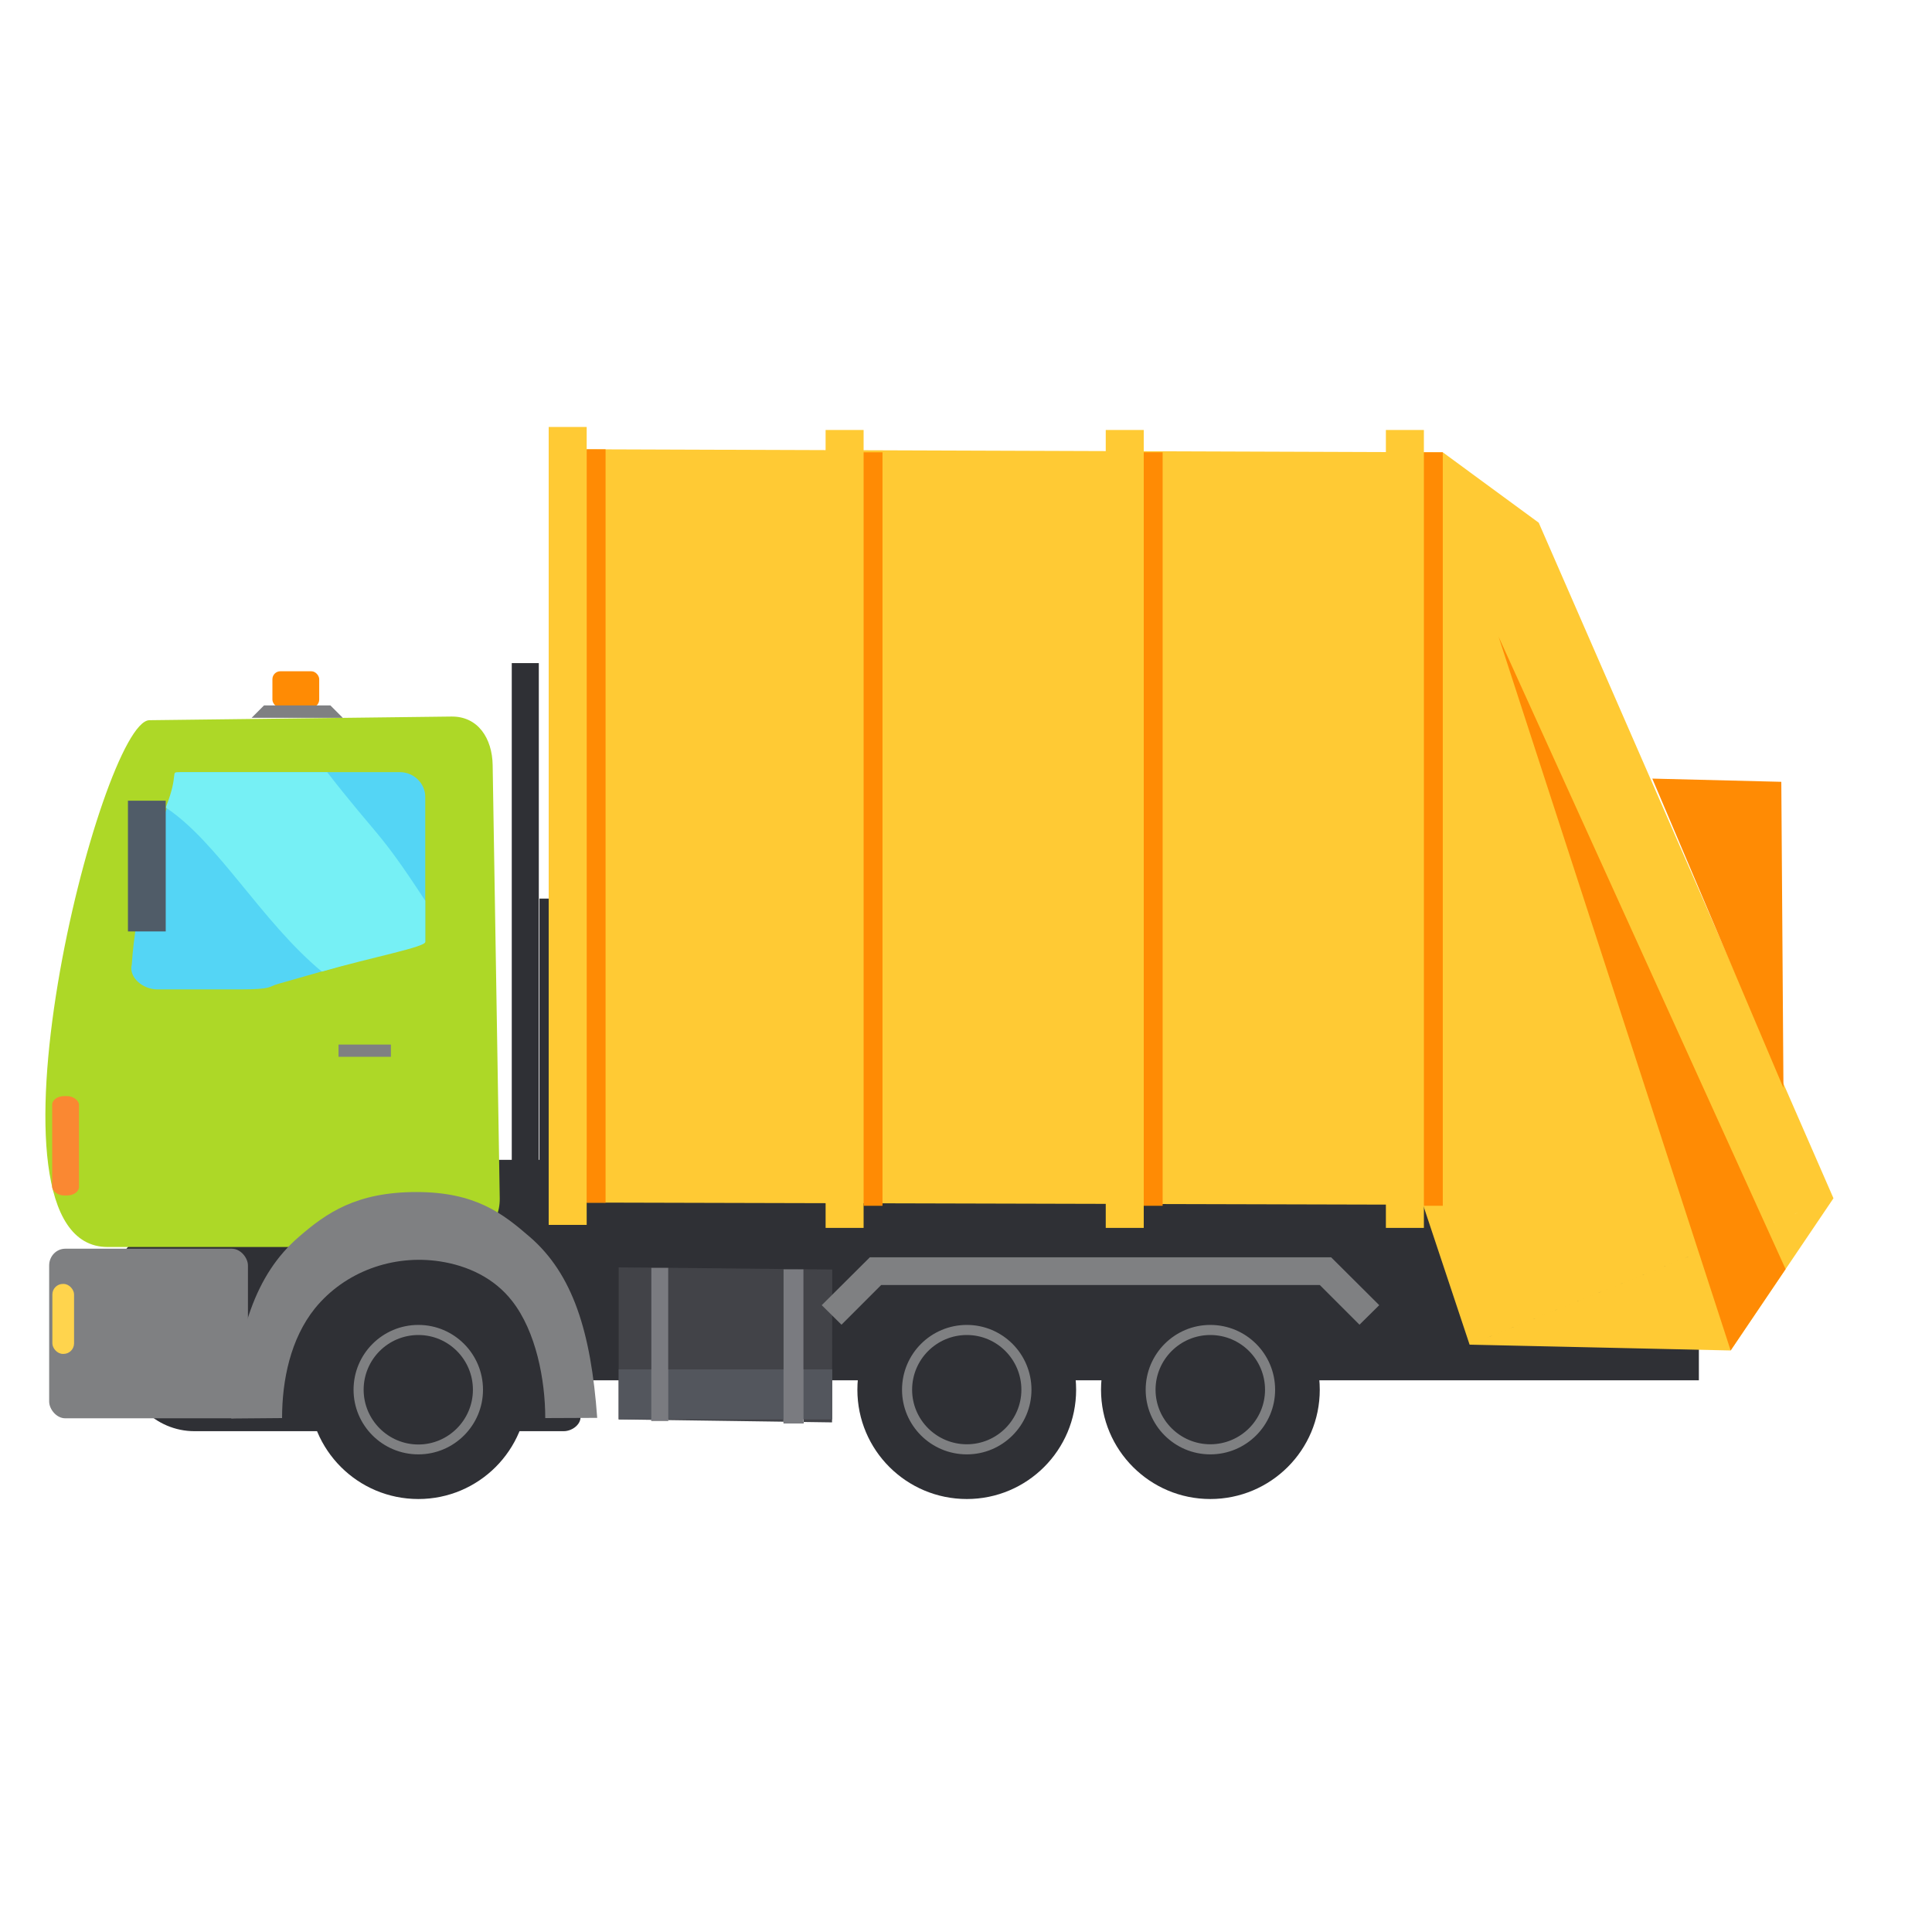 <?xml version="1.0" encoding="UTF-8"?>
<!DOCTYPE svg PUBLIC "-//W3C//DTD SVG 1.1//EN" "http://www.w3.org/Graphics/SVG/1.1/DTD/svg11.dtd">
<!-- Creator: CorelDRAW 2020 (64-Bit) -->
<svg xmlns="http://www.w3.org/2000/svg" xml:space="preserve" width="90px" height="90px" version="1.1" style="shape-rendering:geometricPrecision; text-rendering:geometricPrecision; image-rendering:optimizeQuality; fill-rule:evenodd; clip-rule:evenodd"
viewBox="0 0 90 90"
 xmlns:xlink="http://www.w3.org/1999/xlink"
 xmlns:xodm="http://www.corel.com/coreldraw/odm/2003">
 <defs>
  <style type="text/css">
   <![CDATA[
    .fil10 {fill:none}
    .fil0 {fill:#2F3035}
    .fil7 {fill:#424348}
    .fil13 {fill:#505C68}
    .fil8 {fill:#53565D}
    .fil11 {fill:#54D5F5}
    .fil12 {fill:#76F0F5}
    .fil9 {fill:#7A7B80}
    .fil2 {fill:#7F8082}
    .fil3 {fill:#ADD827}
    .fil5 {fill:#FA8832}
    .fil6 {fill:#FF8B04}
    .fil1 {fill:#FFCA34}
    .fil4 {fill:#FFD44D}
   ]]>
  </style>
 </defs>
 <g id="Layer_x0020_1">
  <rect class="fil0" x="19.49" y="54.03" width="59.65" height="10.27"/>
  <rect class="fil1" x="64.56" y="20.03" width="1.77" height="37.17"/>
  <rect class="fil0" x="23.84" y="30.89" width="1.26" height="26.95"/>
  <rect class="fil0" x="25.13" y="41.86" width="0.43" height="18.13"/>
  <path class="fil0" d="M9.06 66.67l17.2 0c0.42,0 0.87,-0.36 0.77,-0.77l-1.47 -5.91c-0.25,-1.01 -1.33,-2.15 -2.36,-2.15l-16.67 -0.01c-0.42,0 -0.77,0.35 -0.77,0.77l0 4.77c0,1.81 1.48,3.3 3.3,3.3z"/>
  <path class="fil2" d="M19.49 61.13c1.99,0 3.6,1.62 3.6,3.61 0,1.99 -1.61,3.6 -3.6,3.6 -1.99,0 -3.61,-1.61 -3.61,-3.6 0,-1.99 1.62,-3.61 3.61,-3.61zm0 1.68c1.06,0 1.93,0.86 1.93,1.93 0,1.06 -0.87,1.93 -1.93,1.93 -1.07,0 -1.93,-0.87 -1.93,-1.93 0,-1.07 0.86,-1.93 1.93,-1.93z"/>
  <path class="fil0" d="M19.49 62.19c-1.41,0 -2.55,1.14 -2.55,2.55 0,1.4 1.14,2.55 2.55,2.55 1.4,0 2.54,-1.15 2.54,-2.55 0,-1.41 -1.14,-2.55 -2.54,-2.55zm0 -0.47c-1.67,0 -3.02,1.35 -3.02,3.02 0,1.66 1.35,3.01 3.02,3.01 1.66,0 3.01,-1.35 3.01,-3.01 0,-1.67 -1.35,-3.02 -3.01,-3.02zm0 -2.08c-2.82,0 -5.1,2.28 -5.1,5.1 0,2.81 2.28,5.09 5.1,5.09 2.81,0 5.09,-2.28 5.09,-5.09 0,-2.82 -2.28,-5.1 -5.09,-5.1z"/>
  <path class="fil3" d="M21.02 58.09l-16.01 0c-6.52,0 -0.31,-24.51 1.95,-24.54l14.06 -0.17c1.25,-0.02 1.91,1.02 1.93,2.26l0.33 20.19c0.02,1.24 -1.01,2.26 -2.26,2.26z"/>
  <path class="fil2" d="M27.82 66.05l-2.42 0.01c0,-1.78 -0.43,-4.03 -1.54,-5.45 -0.83,-1.07 -2.06,-1.65 -3.37,-1.85 -2.18,-0.33 -4.42,0.47 -5.82,2.19 -1.14,1.42 -1.53,3.35 -1.53,5.11l-2.37 0.02c0.25,-4.01 1.13,-6.72 3.15,-8.46 1.29,-1.12 2.68,-2.09 5.48,-2.09 2.76,0 4.03,1.01 5.28,2.09 2,1.73 2.85,4.41 3.14,8.43z"/>
  <rect class="fil2" x="2.29" y="58.17" width="9.26" height="7.9" rx="0.75" ry="0.78"/>
  <rect class="fil4" x="2.44" y="59.81" width="1.01" height="3.26" rx="0.49" ry="0.49"/>
  <rect class="fil5" x="2.43" y="51.06" width="1.25" height="4.63" rx="0.56" ry="0.4"/>
  <rect class="fil6" x="12.69" y="31.27" width="2.18" height="1.69" rx="0.37" ry="0.37"/>
  <polygon class="fil2" points="15.97,33.44 11.72,33.44 11.72,33.44 12.3,32.86 15.39,32.86 15.97,33.44 "/>
  <path class="fil1" d="M68.46 62.64l12.16 0.27 4.79 -7.09 -16.95 6.82zm16.95 -6.82l-13.73 -31.47 -4.47 -3.28 -39.88 -0.14 0 35.09 38.96 0.1 2.17 6.52 16.95 -6.82z"/>
  <polygon class="fil6" points="83.08,50.68 82.98,36.42 76.97,36.27 "/>
  <polygon class="fil6" points="80.62,62.91 69.81,29.66 83.18,59.12 "/>
  <rect class="fil6" x="66.33" y="21.07" width="0.88" height="35.1"/>
  <path class="fil7" d="M28.82 59.04l0 7.08 9.94 0.14 0.01 -7.12c-3.31,-0.03 -6.64,-0.08 -9.95,-0.1zm8.62 7.26l-0.94 0 0 -7.17 0.94 0 0 7.17zm-6.31 -0.12l-0.79 0 0 -7.12 0.79 0 0 7.12z"/>
  <rect class="fil1" x="25.56" y="19.89" width="1.77" height="37.17"/>
  <rect class="fil6" x="27.33" y="20.93" width="0.88" height="35.1"/>
  <rect class="fil1" x="51.51" y="20.03" width="1.77" height="37.17"/>
  <rect class="fil6" x="53.28" y="21.07" width="0.88" height="35.1"/>
  <rect class="fil1" x="38.46" y="20.03" width="1.77" height="37.17"/>
  <rect class="fil6" x="40.23" y="21.07" width="0.88" height="35.1"/>
  <rect class="fil8" x="28.82" y="63.79" width="9.95" height="2.33"/>
  <rect class="fil9" x="36.5" y="59.13" width="0.93" height="7.18"/>
  <rect class="fil9" x="30.34" y="59.06" width="0.79" height="7.13"/>
  <path class="fil10" d="M19.81 43.65c0,0 -0.03,8.21 -0.02,9.12"/>
  <path class="fil10" d="M11.31 56.74c-0.61,0.97 1.41,-5.31 8.48,-3.97"/>
  <path class="fil2" d="M45.04 61.13c1.99,0 3.6,1.62 3.6,3.61 0,1.99 -1.61,3.6 -3.6,3.6 -1.99,0 -3.61,-1.61 -3.61,-3.6 0,-1.99 1.62,-3.61 3.61,-3.61zm0 1.68c1.06,0 1.93,0.86 1.93,1.93 0,1.06 -0.87,1.93 -1.93,1.93 -1.07,0 -1.94,-0.87 -1.94,-1.93 0,-1.07 0.87,-1.93 1.94,-1.93z"/>
  <path class="fil0" d="M45.04 62.19c-1.41,0 -2.55,1.14 -2.55,2.55 0,1.4 1.14,2.54 2.55,2.54 1.4,0 2.54,-1.14 2.54,-2.54 0,-1.41 -1.14,-2.55 -2.54,-2.55zm0 -0.47c-1.67,0 -3.02,1.35 -3.02,3.02 0,1.66 1.35,3.01 3.02,3.01 1.66,0 3.01,-1.35 3.01,-3.01 0,-1.67 -1.35,-3.02 -3.01,-3.02zm0 -2.08c-2.82,0 -5.1,2.28 -5.1,5.1 0,2.81 2.28,5.09 5.1,5.09 2.81,0 5.09,-2.28 5.09,-5.09 0,-2.82 -2.28,-5.1 -5.09,-5.1z"/>
  <path class="fil2" d="M56.38 61.13c1.99,0 3.61,1.62 3.61,3.61 0,1.99 -1.62,3.6 -3.61,3.6 -1.99,0 -3.6,-1.61 -3.6,-3.6 0,-1.99 1.61,-3.61 3.6,-3.61zm0 1.68c1.07,0 1.93,0.86 1.93,1.93 0,1.06 -0.86,1.93 -1.93,1.93 -1.06,0 -1.93,-0.87 -1.93,-1.93 0,-1.07 0.87,-1.93 1.93,-1.93z"/>
  <path class="fil0" d="M56.38 62.19c-1.4,0 -2.55,1.14 -2.55,2.55 0,1.4 1.15,2.54 2.55,2.54 1.41,0 2.55,-1.14 2.55,-2.54 0,-1.41 -1.14,-2.55 -2.55,-2.55zm0 -0.47c-1.66,0 -3.01,1.35 -3.01,3.02 0,1.66 1.35,3.01 3.01,3.01 1.67,0 3.02,-1.35 3.02,-3.01 0,-1.67 -1.35,-3.02 -3.02,-3.02zm0 -2.08c-2.81,0 -5.09,2.28 -5.09,5.1 0,2.81 2.28,5.09 5.09,5.09 2.82,0 5.1,-2.28 5.1,-5.09 0,-2.82 -2.28,-5.1 -5.1,-5.1z"/>
  <line class="fil10" x1="6.33" y1="56.74" x2="6.11" y2= "45.28" />
  <polygon class="fil2" points="40.52,58.57 62.01,58.57 64.25,60.8 63.33,61.71 61.48,59.86 41.05,59.86 39.2,61.71 38.28,60.8 "/>
  <line class="fil10" x1="11.32" y1="35.97" x2="11.2" y2= "46.09" />
  <path class="fil11" d="M6.14 44.92c-0.16,0.62 0.53,1.17 1.18,1.17l3.88 0c1.51,0 1.29,-0.13 1.77,-0.26l6.84 -1.95 0 -6.74c0.01,-0.64 -0.53,-1.17 -1.18,-1.17l-10.26 0c-1.31,3.46 -2.07,6.44 -2.23,8.95z"/>
  <path class="fil12" d="M14.99 45.26c2.39,-0.68 4.82,-1.14 4.82,-1.38 0,-0.23 0,-1.06 0,-1.92 -2.18,-3.34 -2.14,-2.87 -4.57,-5.99 0,0 -6.39,0 -6.87,0 -0.48,0 0,0 -0.65,1.65 2.42,1.59 4.46,5.31 7.27,7.64z"/>
  <rect class="fil2" x="15.77" y="48.66" width="2.44" height="0.57"/>
  <line class="fil10" x1="7.56" y1="35.87" x2="6.48" y2= "37.36" />
  <polyline class="fil10" points="8.03,47.09 6.48,44.67 6.48,42.64 "/>
  <line class="fil10" x1="6.48" y1="37.36" x2="6.48" y2= "38.04" />
  <rect class="fil13" x="5.96" y="37.3" width="1.76" height="6.09"/>
  <line class="fil10" x1="11.31" y1="56.74" x2="6.14" y2= "56.74" />
  <path class="fil10" d="M16.09 35.97c-3.16,0 -7.48,-0.05 -7.72,0"/>
  <path class="fil10" d="M14.11 45.51c2.01,-0.56 5.7,-1.63 5.7,-1.63l0 -2.32"/>
  <line class="fil10" x1="8.37" y1="35.97" x2="7.9" y2= "37.13" />
 </g>
</svg>
